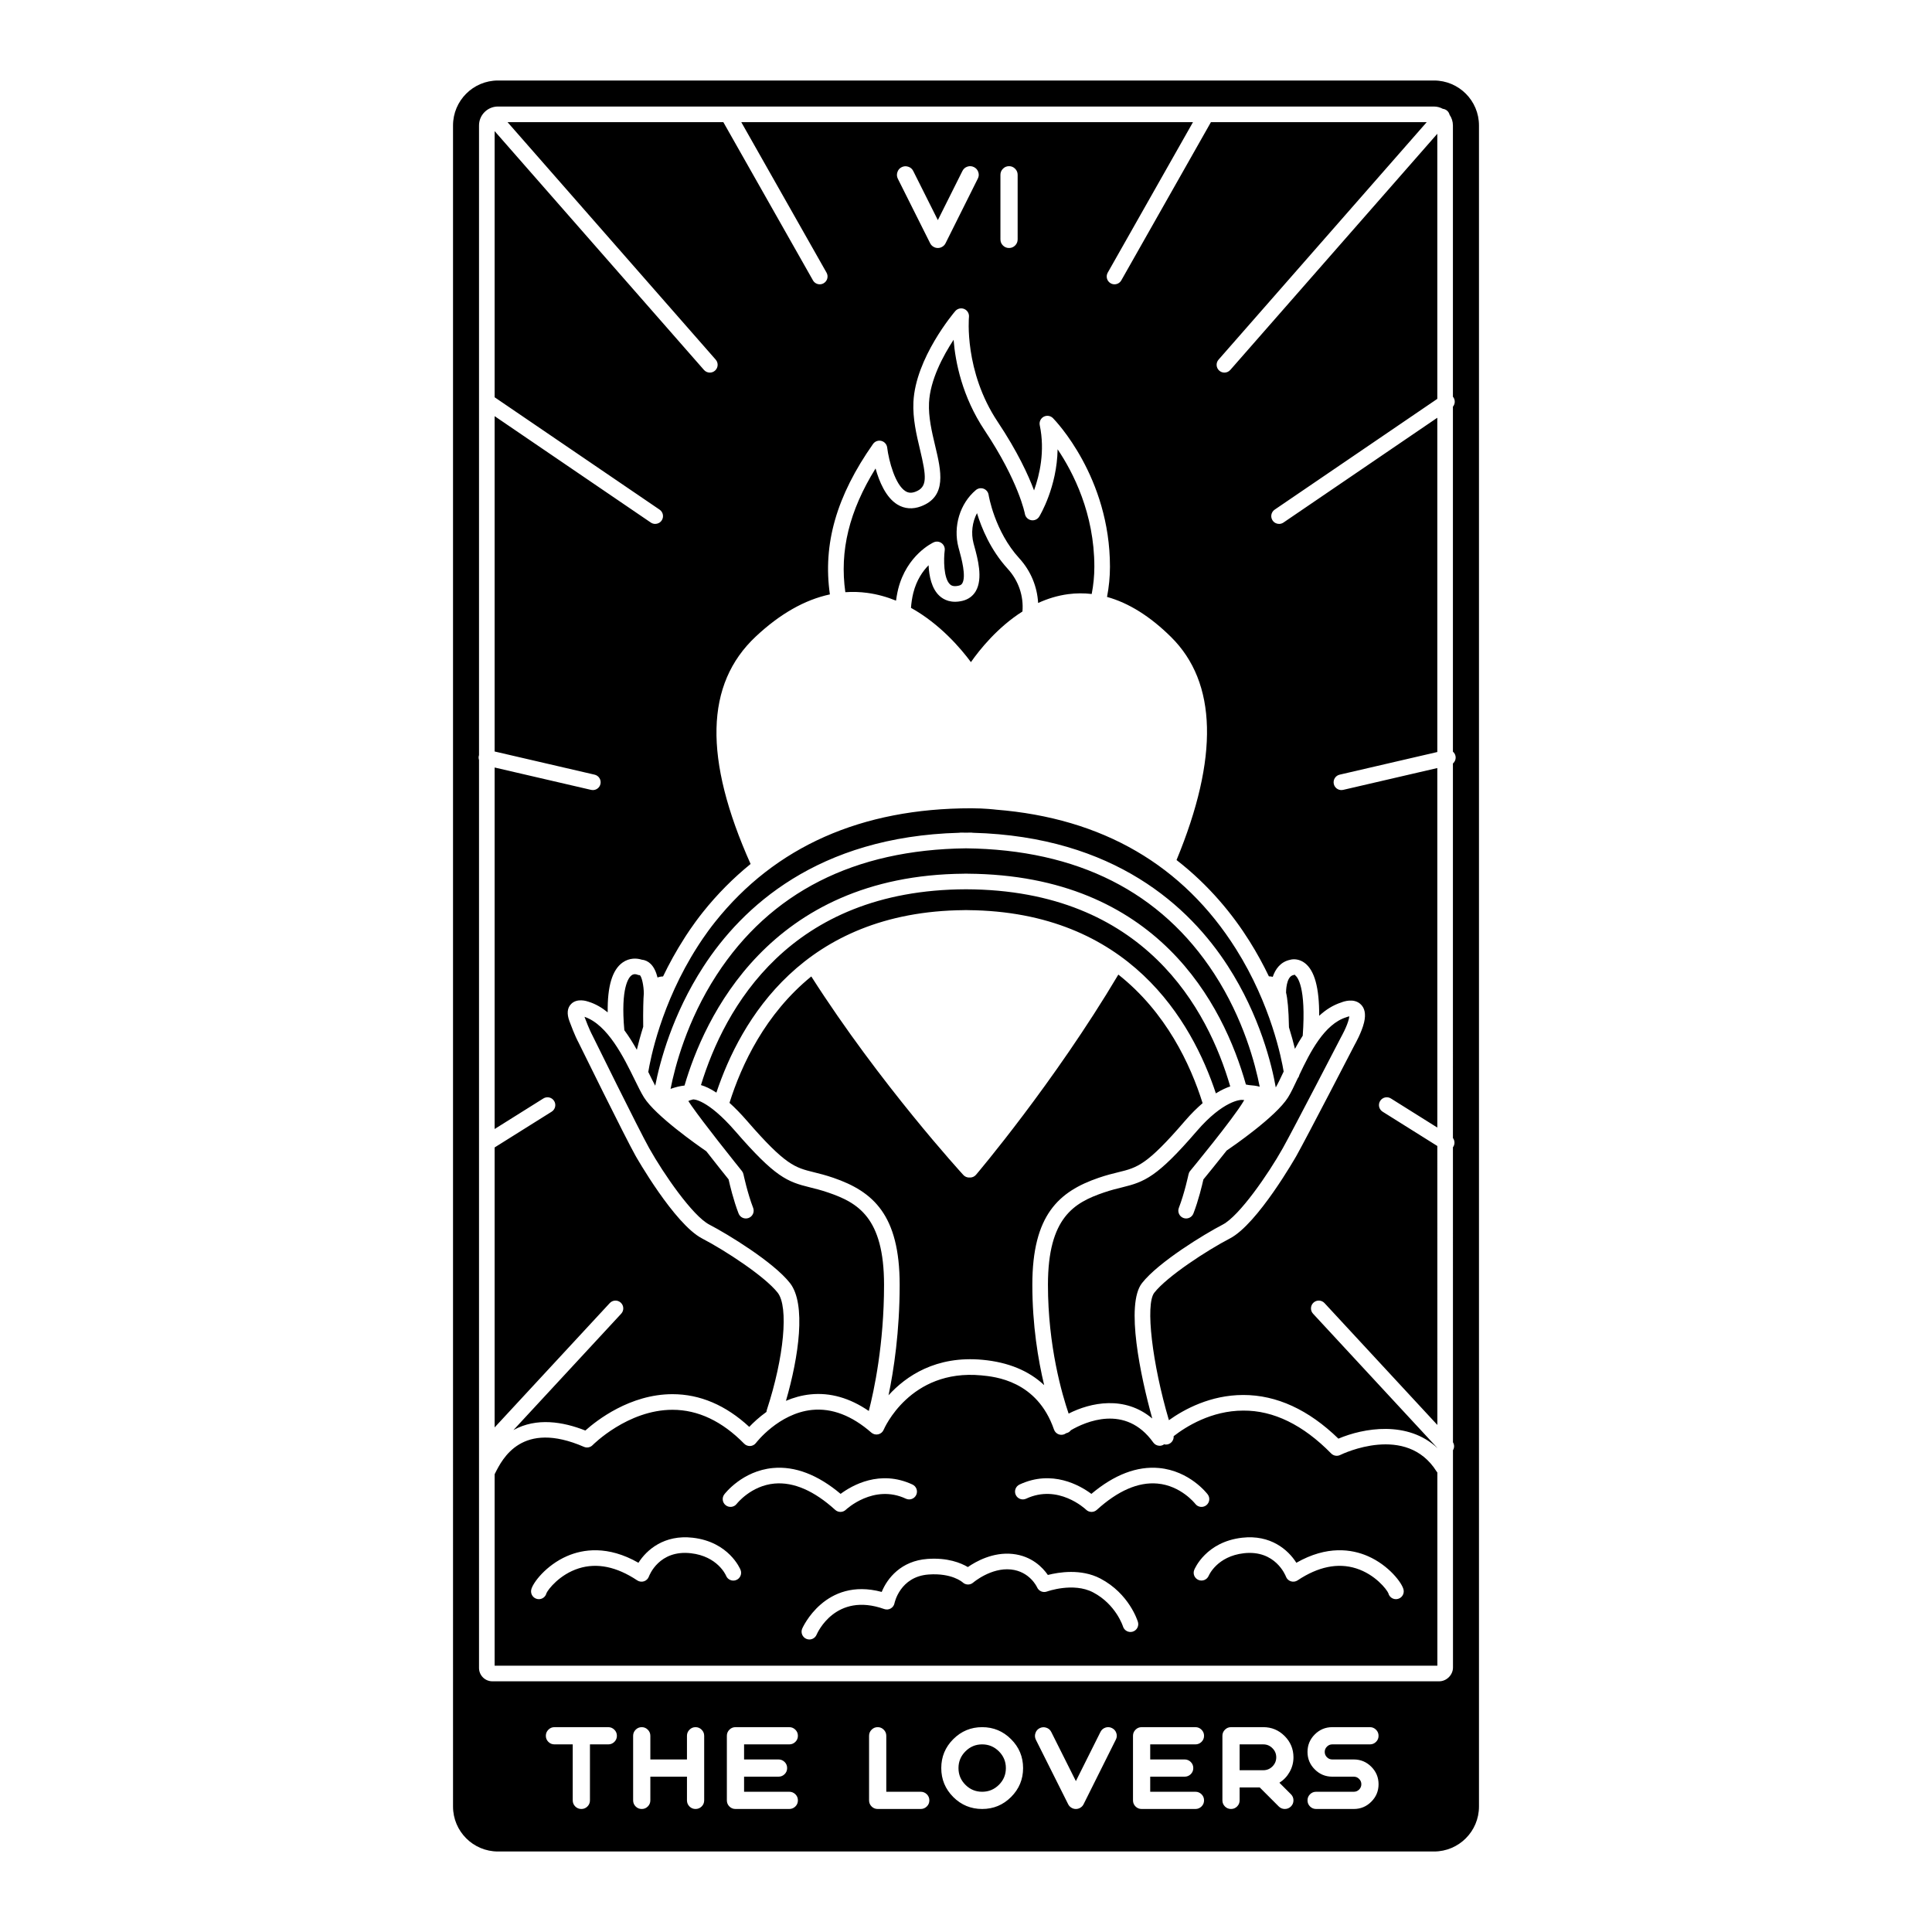 <?xml version="1.0" encoding="utf-8"?>
<!-- Generator: Adobe Illustrator 23.0.3, SVG Export Plug-In . SVG Version: 6.00 Build 0)  -->
<svg version="1.1" id="Capa_1" xmlns="http://www.w3.org/2000/svg" xmlns:xlink="http://www.w3.org/1999/xlink" x="0px" y="0px"
	 viewBox="0 0 1200 1200" enable-background="new 0 0 1200 1200" xml:space="preserve">
<path fill="hsl(290, 13%, 29%)" d="M580.865,276.963c-2.093-8.787-4.256-17.87-3.833-26.809c0.672-14.142,8.73-29.142,15.259-39.109
	c1.108,13.854,5.304,35.299,19.313,56.31c21.249,31.876,24.939,51.609,24.971,51.792c0.341,1.992,1.885,3.561,3.871,3.943
	c1.995,0.382,4-0.511,5.049-2.239c0.546-0.897,11.028-18.407,11.401-41.79c9.608,14.233,22.824,39.832,22.824,72.949
	c0,5.717-0.574,11.388-1.644,16.921c-4.855-0.554-9.722-0.541-14.594,0.107c-6.672,0.882-12.909,2.849-18.685,5.482
	c-0.566-10.116-4.542-19.912-11.695-27.734c-15.398-16.835-19.032-39.207-19.067-39.425c-0.265-1.733-1.443-3.189-3.085-3.808
	c-1.642-0.616-3.486-0.3-4.831,0.83c-9.882,8.313-14.227,22.612-10.807,35.579l0.527,1.951c1.317,4.802,4.398,16.045,1.86,20.365
	c-0.322,0.549-0.824,1.149-2.096,1.462c-3.637,0.893-4.976-0.294-5.478-0.739c-4.136-3.707-4.044-15.831-3.353-21.119
	c0.227-1.746-0.508-3.482-1.923-4.531c-1.424-1.051-3.296-1.244-4.894-0.518c-0.682,0.309-16.775,7.843-22.104,29.113
	c-0.016,0.063-0.786,3.184-1.317,7.124c-5.588-2.274-11.564-3.978-17.902-4.826c-4.532-0.606-9.061-0.738-13.583-0.425
	c-3.636-25.651,2.382-50.404,18.773-76.85c2.251,8.098,6.384,18.053,13.627,22.439c4.385,2.655,9.434,3.031,14.599,1.08
	C588.338,308.34,584.54,292.389,580.865,276.963z M444.167,572.611c-6.204,7.78-10.757,15.092-10.804,15.164
	c-22.894,35.613-29.528,70.763-30.705,78.033c0.072,0.145,0.148,0.301,0.219,0.445c1.52,3.105,2.885,5.889,4.097,8.098
	c2.831-14.527,10.535-44.075,29.92-73.947c23.969-36.932,70.851-80.748,158.785-83.151c0.334-0.073,0.678-0.116,1.034-0.116
	c1.115,0,2.193,0.037,3.296,0.05c1.097-0.013,2.171-0.05,3.28-0.05c0.355,0,0.699,0.043,1.032,0.116
	c87.926,2.389,134.54,45.967,158.278,82.7c20.09,31.088,27.393,61.822,29.81,75.461c1.411-2.46,3.004-5.816,4.825-9.692
	c0.024-0.051,0.049-0.104,0.073-0.154c-1.261-7.66-7.806-41.491-29.587-76.091c-32.845-52.177-82.993-81.307-149.046-86.582
	c-0.3-0.032-6.823-0.859-15.385-0.859C535.043,502.036,481.508,525.782,444.167,572.611z M597.908,373.162
	c-7.132,1.749-11.695-0.641-14.265-2.949c-5.052-4.531-6.573-12.55-6.883-19.127c-3.539,3.571-7.47,9.112-9.5,17.22
	c-0.739,2.943-1.242,6.393-1.433,9.242c18.072,10.053,31.005,25.292,37.236,33.707c5.434-7.754,16.511-21.61,32.004-31.447
	c0.792-9.55-2.39-19.114-9.122-26.474c-10.747-11.751-16.352-25.533-19.108-34.617c-2.952,5.576-3.83,12.383-2.147,18.776
	l0.505,1.856c2.049,7.48,5.481,19.995,0.865,27.847C604.273,370.232,601.454,372.294,597.908,373.162z M378.732,809.37
	l-71.506,77.225V712.697l35.412-22.202c2.27-1.421,2.955-4.414,1.531-6.684c-1.421-2.27-4.414-2.952-6.684-1.531l-30.259,18.971V600
	V476.713l59.906,13.891c0.369,0.085,0.736,0.126,1.099,0.126c2.207,0,4.202-1.512,4.72-3.754c0.606-2.608-1.02-5.216-3.628-5.819
	l-62.098-14.399V258.484l97.001,66.081c0.837,0.571,1.787,0.843,2.728,0.843c1.55,0,3.072-0.742,4.01-2.119
	c1.509-2.213,0.938-5.232-1.276-6.738L307.226,246.75V81.435l130.02,148.339c0.96,1.096,2.298,1.654,3.65,1.654
	c1.133,0,2.273-0.395,3.192-1.203c2.014-1.765,2.216-4.831,0.452-6.842L315.238,75.865h134.037l55.666,98.265
	c0.89,1.575,2.532,2.46,4.221,2.46c0.811,0,1.632-0.202,2.387-0.631c2.33-1.32,3.151-4.278,1.828-6.608L460.42,75.865h139.56
	h141.008L688.03,169.35c-1.323,2.33-0.502,5.288,1.828,6.608c0.755,0.429,1.576,0.631,2.387,0.631c1.689,0,3.331-0.884,4.221-2.46
	l55.666-98.265h134.037L756.868,223.383c-1.765,2.011-1.563,5.077,0.452,6.842c0.919,0.808,2.059,1.203,3.192,1.203
	c1.348,0,2.69-0.559,3.65-1.654L892.734,83.086v164.65l-101.013,68.816c-2.213,1.506-2.785,4.524-1.276,6.738
	c0.938,1.377,2.46,2.119,4.01,2.119c0.941,0,1.891-0.272,2.728-0.843l95.551-65.095v207.623l-60.65,14.063
	c-2.608,0.603-4.234,3.211-3.628,5.819c0.518,2.242,2.513,3.754,4.72,3.754c0.36,0,0.729-0.041,1.099-0.126l58.459-13.555v122.952
	l0.009,100.347l-28.821-18.068c-2.273-1.421-5.263-0.739-6.684,1.531c-1.424,2.27-0.739,5.263,1.531,6.684l33.975,21.299
	l0.017,173.263l-70.086-75.687c-1.822-1.967-4.888-2.084-6.854-0.262c-1.964,1.819-2.081,4.887-0.262,6.854l77.203,83.374v0.045
	c-18.473-17.228-45.871-12.427-61.454-5.809c-18.543-18.003-38.396-27.121-59.063-27.121c-0.032,0-0.066,0-0.095,0
	c-20.312,0.026-36.595,8.868-46.12,15.659c-10.331-34.979-14.775-71.903-9.076-79.175c7.96-10.157,32.817-26.376,46.955-33.704
	c17.242-8.941,41.095-50.924,41.332-51.344c6.678-11.925,35.112-66.909,36.22-69.059c0.174-0.306,4.3-7.546,5.784-13.756
	c1.26-5.276,0.436-9.181-2.45-11.609c-4.139-3.479-10.021-1.5-11.701-0.821c-5.202,1.661-9.722,4.605-13.726,8.289
	c0.086-17.385-2.865-28.169-8.944-32.78c-3.284-2.494-6.889-2.646-9.188-1.983c-5.857,1.247-9.084,5.73-10.713,10.571
	c-0.789-0.224-1.588-0.3-2.39-0.307c-3.393-7.056-7.356-14.386-11.998-21.791c-10.344-16.499-25-34.651-45.366-50.458
	c26.328-63.633,25.204-110.26-3.43-138.55c-13.008-12.848-26.31-21.16-39.744-24.872c1.187-6.135,1.822-12.418,1.822-18.749
	c0-55.691-33.96-90.829-35.403-92.3c-1.519-1.534-3.865-1.882-5.746-0.871c-1.898,1.017-2.898,3.16-2.456,5.266
	c3.353,16.048-0.076,30.872-3.546,40.492c-3.583-9.589-10.296-24.175-22.594-42.623c-20.933-31.396-17.864-64.765-17.832-65.091
	c0.218-2.112-0.963-4.12-2.914-4.957c-1.942-0.837-4.218-0.306-5.595,1.307c-1.01,1.178-24.69,29.173-25.988,56.459
	c-0.493,10.312,1.939,20.516,4.086,29.518c3.988,16.743,4.777,23.342-2.81,26.206c-2.4,0.912-4.297,0.818-6.144-0.3
	c-6.375-3.855-10.397-18.697-11.436-27.15c-0.246-1.992-1.692-3.628-3.637-4.117c-1.945-0.493-3.991,0.278-5.146,1.916
	c-22.691,32.292-31.26,62.123-26.795,93.427c-15.547,3.318-30.962,12.047-46.034,26.172c-31.473,29.509-32.496,75.758-3.213,141.269
	c-10.731,8.72-20.643,18.656-29.632,29.928c-6.58,8.25-11.265,15.783-11.42,16.033c-5.218,8.117-9.613,16.168-13.324,23.891
	c-0.871,0.018-1.745,0.113-2.614,0.376c-0.278,0.085-0.549,0.183-0.818,0.287c-0.789-3.164-2.1-6.359-4.272-8.465
	c-1.598-1.55-3.524-2.447-5.62-2.63c-2.766-0.906-7.505-1.279-11.815,1.79c-6.424,4.57-9.471,14.76-9.243,30.949
	c-3.577-2.914-7.49-5.229-11.81-6.571c-1.162-0.429-7.145-2.381-10.864,1.336c-2.444,2.447-2.823,6.027-1.118,10.646
	c3.397,9.229,5.399,12.825,5.475,12.939c1.178,2.393,28.914,58.776,35.617,70.745c0.237,0.42,24.09,42.402,41.335,51.344
	c14.138,7.331,38.996,23.55,46.952,33.704c6.886,8.784,3.978,40.088-6.76,72.82c-0.131,0.399-0.189,0.801-0.215,1.201
	c-4.625,3.313-8.255,6.736-10.687,9.303c-14.593-13.485-30.61-20.314-47.675-20.314c-0.013,0-0.028,0-0.041,0
	c-26.408,0.019-47.186,16.399-54.091,22.581c-13.821-5.467-30.314-8.236-44.647-0.294l66.919-72.27
	c1.819-1.967,1.702-5.036-0.262-6.854C383.619,807.286,380.554,807.409,378.732,809.37z M621.385,148.669
	c0,1.493,0.521,2.763,1.563,3.801c1.039,1.042,2.305,1.563,3.801,1.563c1.471,0,2.728-0.521,3.767-1.563
	c1.039-1.039,1.563-2.308,1.563-3.801v-40.091c0-1.471-0.524-2.728-1.563-3.77c-1.039-1.061-2.295-1.594-3.767-1.594
	c-1.497,0-2.763,0.534-3.801,1.594c-1.042,1.042-1.563,2.299-1.563,3.77V148.669z M557.668,111.022l20.061,40.057
	c0.455,0.906,1.108,1.62,1.97,2.141c0.859,0.543,1.8,0.815,2.816,0.815s1.958-0.272,2.816-0.815c0.862-0.521,1.516-1.234,1.97-2.141
	l20.03-40.126c0.679-1.31,0.78-2.668,0.303-4.073c-0.474-1.402-1.367-2.431-2.681-3.088c-1.31-0.657-2.668-0.758-4.073-0.306
	c-1.405,0.477-2.434,1.37-3.091,2.681l-15.275,30.553l-15.275-30.484c-0.657-1.336-1.686-2.229-3.091-2.681
	c-1.405-0.477-2.772-0.385-4.108,0.272c-1.313,0.657-2.194,1.686-2.646,3.088C556.92,108.319,557.012,109.686,557.668,111.022z
	 M775.754,673.961c2.074,0.147,4.735,0.437,6.672,1.015c-2.701-13.828-10.032-42.119-28.182-70.076
	c-33.095-50.982-85.003-77.172-154.233-77.987c-69.404,0.815-121.56,27.267-154.983,78.773
	c-18.431,28.405-25.836,56.968-28.528,70.633c2.778-0.975,5.787-1.784,8.673-2.071c11.979-41.021,52.128-130.686,173.727-131.571
	c0.139-0.012,0.273-0.042,0.415-0.042c0.242,0,0.47,0.015,0.711,0.015c0.223,0,0.433-0.015,0.656-0.015
	c0.128,0,0.249,0.028,0.374,0.038c117.963,0.801,158.854,81.519,172.806,130.938C774.459,673.683,775.09,673.793,775.754,673.961z
	 M682.388,731.556c4.884-1.677,8.803-2.633,12.257-3.476c11.729-2.86,17.618-4.3,41.291-31.788
	c3.924-4.557,7.608-8.168,11.032-11.095c-7.557-24.068-22.682-56.422-52.34-79.865c-39.93,67.222-87.926,123.781-88.415,124.354
	c-0.96,1.127-2.321,1.705-3.694,1.705c-0.099,0-0.196-0.046-0.296-0.052c-0.096,0.005-0.186,0.052-0.282,0.052
	c-1.307,0-2.611-0.527-3.568-1.563c-0.523-0.569-51.808-56.487-94.465-123.34c-28.619,23.275-43.357,54.858-50.809,78.508
	c3.324,2.983,6.972,6.686,10.957,11.279c23.838,27.478,29.71,28.927,41.408,31.813c3.426,0.846,7.306,1.806,12.149,3.467
	c24.722,8.493,41.187,23.045,41.187,66.47c0,29.098-3.67,53.08-6.913,68.605c10.761-11.821,29.391-24.748,58.456-22.022
	c15.925,1.492,28.684,6.772,38.205,15.727c-3.745-15.648-7.345-37.201-7.345-62.31C641.201,754.601,657.666,740.049,682.388,731.556
	z M397.467,605.719c-0.669-0.013-1.332-0.161-1.945-0.445c-0.196-0.073-1.774-0.609-3.29,0.54
	c-1.673,1.261-6.851,7.459-4.447,34.064c2.878,3.883,5.449,8.034,7.762,12.161c0.976-4.07,2.275-8.904,3.962-14.295
	c-0.131-9.695,0.088-17.651,0.38-20.701C399.856,612.335,398.69,606.913,397.467,605.719z M503.35,866.078
	c12.323-1.275,24.482,2.231,36.278,10.299c3.196-12.356,9.471-41.342,9.471-78.352c0-41.929-16.383-51.028-34.639-57.295
	c-4.433-1.525-8.095-2.428-11.322-3.224c-14.255-3.517-21.602-6.28-46.409-34.872c-17.4-20.055-26.18-19.85-26.234-19.768
	c-0.278,0.107-0.565,0.189-0.859,0.246c-0.688,0.142-1.544,0.464-2.1,0.774c0.549,0.852,1.23,1.855,1.999,2.954
	c0.055,0.079,0.114,0.155,0.165,0.237c3.851,5.487,10.039,13.573,15.894,21.072c0.247,0.252,0.459,0.529,0.642,0.822
	c7.593,9.711,14.438,18.207,14.572,18.372c0.48,0.594,0.811,1.298,0.969,2.046c0.025,0.117,2.501,11.777,6.011,20.832
	c0.969,2.494-0.272,5.304-2.769,6.274c-2.488,0.966-5.307-0.268-6.274-2.769c-3.167-8.165-5.468-17.88-6.207-21.189
	c-1.989-2.473-7.654-9.545-13.86-17.48c-5.401-3.707-31.552-22.006-38.693-33.428c-1.759-2.813-3.644-6.659-5.822-11.111
	c-6.662-13.598-16.686-34.067-31.134-38.955c2.952,7.931,4.663,11.019,4.682,11.051c0.417,0.83,28.93,58.789,35.507,70.531
	c8.948,15.979,27.004,42.115,37.338,47.473c11.423,5.923,39.902,23.294,50.122,36.331c10.178,12.98,5.441,45.734-2.513,73.139
	C492.747,868.131,497.827,866.647,503.35,866.078z M892.763,914.588l0.011,120.001H307.226V915.663l0.309-0.612
	c4.553-9.055,16.642-33.104,55.155-16.396c1.841,0.805,3.991,0.379,5.396-1.058c0.215-0.221,21.766-21.934,49.588-21.953
	c0.013,0,0.022,0,0.035,0c15.837,0,30.812,7.085,44.508,21.056c0.988,1.007,2.368,1.509,3.776,1.446
	c1.408-0.092,2.706-0.789,3.558-1.917c0.136-0.183,14.1-18.375,34.79-20.503c12.332-1.238,24.725,3.473,36.858,14.085
	c1.178,1.029,2.775,1.421,4.297,1.073c1.522-0.357,2.778-1.424,3.375-2.867c0.158-0.382,16.197-37.894,60.566-33.755
	c8.585,0.805,34.711,3.255,45.216,33.666c0.499,1.446,1.651,2.573,3.107,3.037c1.452,0.467,3.044,0.215,4.294-0.669
	c0.035-0.025,0.103-0.073,0.178-0.125c0.314-0.062,0.628-0.155,0.936-0.282c0.816-0.341,1.472-0.892,1.972-1.549
	c8.728-5.09,33.901-16.584,51.181,7.621c0.833,1.168,2.144,1.907,3.574,2.014c1.165,0.121,2.272-0.234,3.183-0.898
	c0.351,0.081,0.703,0.169,1.07,0.169c0.499,0,1.01-0.076,1.512-0.243c2.163-0.708,3.473-2.795,3.309-4.968
	c7.72-5.992,23.416-15.86,43.192-15.886c18.855-0.161,37.278,8.929,54.643,26.622c1.462,1.49,3.722,1.875,5.595,0.957
	c1.667-0.818,41.136-19.645,59.875,10.23C892.419,914.189,892.589,914.391,892.763,914.588z M459.969,975.068
	c-0.287-0.71-7.284-17.397-29.732-19.96c-17.649-2.011-28.589,7.486-33.688,15.562c-19.08-10.899-34.493-8.421-44.325-4.161
	c-13.106,5.68-21.615,16.929-22.313,21.116c-0.442,2.643,1.345,5.143,3.984,5.582c0.272,0.044,0.54,0.066,0.805,0.066
	c2.213,0,4.177-1.519,4.708-3.707c1.017-2.374,8.199-11.679,20.052-15.42c11.335-3.58,23.547-1.067,36.328,7.454
	c1.234,0.821,2.778,1.032,4.196,0.575c1.411-0.461,2.535-1.544,3.047-2.939c0.249-0.688,6.346-16.753,26.108-14.492
	c16.535,1.888,21.646,13.504,21.839,13.962c1.004,2.482,3.814,3.678,6.315,2.677C459.773,980.379,460.973,977.55,459.969,975.068z
	 M518.761,937.815c0.925,0.843,2.093,1.26,3.258,1.26c1.212,0,2.422-0.451,3.359-1.351c0.171-0.164,17.239-16.213,37.266-6.864
	c2.431,1.13,5.311,0.082,6.447-2.343c1.133-2.428,0.082-5.314-2.343-6.447c-20.203-9.425-37.496,0.505-44.631,5.803
	c-14.217-11.941-28.371-17.34-42.068-16.058c-18.944,1.774-29.732,15.786-30.184,16.383c-1.607,2.131-1.187,5.156,0.938,6.772
	c2.122,1.623,5.165,1.206,6.791-0.909c0.085-0.114,8.828-11.287,23.487-12.601C492.969,920.428,505.63,925.903,518.761,937.815z
	 M706.787,1007.405c-0.215-0.71-5.449-17.58-23.345-26.954c-11.95-6.255-25.925-3.928-32.596-2.21
	c-3.164-4.575-9.961-11.802-21.908-13.062c-12.19-1.269-22.774,4.667-27.787,8.146c-4.272-2.529-12.528-5.958-25.053-5.052
	c-16.45,1.175-25.009,12.055-28.45,20.494c-35.223-9.409-49.241,22.455-49.386,22.792c-1.045,2.466,0.101,5.314,2.567,6.362
	c0.619,0.262,1.263,0.385,1.894,0.385c1.888,0,3.681-1.108,4.468-2.952c0.467-1.096,11.77-26.704,42.02-15.951
	c1.342,0.48,2.807,0.344,4.035-0.36c1.228-0.701,2.087-1.904,2.352-3.293c0.032-0.164,3.381-16.532,21.192-17.804
	c14.391-1.029,20.914,4.685,21.138,4.884c1.806,1.714,4.638,1.781,6.526,0.145c0.111-0.095,11.117-9.453,23.468-8.149
	c11.619,1.222,16.067,10.716,16.238,11.088c1.026,2.349,3.703,3.489,6.112,2.608c0.167-0.06,16.412-5.901,28.668,0.521
	c14.17,7.42,18.521,21.031,18.559,21.151c0.767,2.567,3.473,4.013,6.04,3.249C706.102,1012.674,707.557,1009.972,706.787,1007.405z
	 M742.404,934.058c1.62,2.128,4.654,2.538,6.782,0.935c2.137-1.617,2.561-4.657,0.947-6.794
	c-0.451-0.594-11.24-14.606-30.181-16.383c-13.703-1.288-27.85,4.114-42.071,16.058c-7.135-5.298-24.425-15.234-44.628-5.803
	c-2.425,1.133-3.476,4.019-2.343,6.447c1.133,2.425,4.022,3.47,6.447,2.343c19.894-9.295,36.574,6.21,37.262,6.864
	c0.938,0.9,2.147,1.351,3.359,1.351c1.165,0,2.333-0.417,3.258-1.257c13.134-11.919,25.789-17.425,37.682-16.358
	C733.532,922.771,742.262,933.878,742.404,934.058z M871.825,987.625c-0.698-4.187-9.207-15.436-22.313-21.116
	c-9.838-4.266-25.246-6.738-44.322,4.161c-5.099-8.08-16.007-17.583-33.691-15.562c-22.445,2.564-29.445,19.25-29.732,19.96
	c-0.998,2.466,0.186,5.26,2.646,6.28c2.456,1.017,5.288-0.155,6.33-2.605c0.208-0.493,5.323-12.111,21.855-13.999
	c19.566-2.204,25.861,13.835,26.111,14.492c0.511,1.396,1.635,2.478,3.047,2.939c1.414,0.458,2.962,0.246,4.196-0.575
	c12.784-8.522,25.009-11.025,36.325-7.454c11.856,3.741,19.035,13.049,20.052,15.42c0.53,2.188,2.494,3.707,4.708,3.707
	c0.265,0,0.534-0.022,0.805-0.066C870.48,992.768,872.267,990.267,871.825,987.625z M610.032,1083.464
	c-4.051,0-7.514,1.449-10.388,4.344c-2.876,2.876-4.31,6.337-4.31,10.387c0,4.051,1.433,7.514,4.31,10.388
	c2.873,2.876,6.337,4.313,10.388,4.313c4.051,0,7.524-1.437,10.422-4.313c2.873-2.873,4.313-6.337,4.313-10.388
	c0-4.051-1.44-7.511-4.313-10.387C617.556,1084.913,614.083,1083.464,610.032,1083.464z M918.618,77.934V600v522.066
	c0,7.714-3.126,14.697-8.181,19.752c-5.055,5.055-12.039,8.182-19.752,8.182H600H309.315c-7.714,0-14.697-3.126-19.752-8.182
	c-5.055-5.055-8.181-12.038-8.181-19.752V600V77.934c0-7.714,3.127-14.697,8.181-19.752C294.618,53.127,301.601,50,309.315,50H600
	h290.685c7.713,0,14.697,3.127,19.752,8.182C915.492,63.237,918.618,70.22,918.618,77.934z M383.165,1078.135
	c0-1.471-0.521-2.728-1.56-3.77c-1.067-1.061-2.333-1.594-3.805-1.594h-33.404c-1.493,0-2.763,0.534-3.801,1.594
	c-1.042,1.042-1.563,2.298-1.563,3.77s0.521,2.728,1.563,3.767c1.039,1.042,2.308,1.563,3.801,1.563h11.338v34.762
	c0,1.493,0.521,2.763,1.563,3.801c1.064,1.042,2.33,1.563,3.801,1.563c1.471,0,2.728-0.521,3.767-1.563
	c1.042-1.039,1.563-2.308,1.563-3.801v-34.762h11.373c1.471,0,2.737-0.521,3.805-1.563
	C382.644,1080.862,383.165,1079.606,383.165,1078.135z M437.379,1078.135c0-1.471-0.521-2.728-1.563-3.77
	c-1.061-1.061-2.33-1.594-3.801-1.594c-1.471,0-2.728,0.534-3.77,1.594c-1.039,1.042-1.56,2.298-1.56,3.77v14.697H403.94v-14.697
	c0-1.471-0.521-2.728-1.56-3.77c-1.042-1.061-2.299-1.594-3.77-1.594c-1.493,0-2.759,0.534-3.801,1.594
	c-1.042,1.042-1.56,2.298-1.56,3.77v40.091c0,1.493,0.518,2.763,1.56,3.801c1.042,1.042,2.308,1.563,3.801,1.563
	c1.471,0,2.728-0.521,3.77-1.563c1.039-1.039,1.56-2.308,1.56-3.801v-14.7h22.745v14.7c0,1.493,0.521,2.763,1.56,3.801
	c1.042,1.042,2.299,1.563,3.77,1.563c1.471,0,2.741-0.521,3.801-1.563c1.042-1.039,1.563-2.308,1.563-3.801V1078.135z
	 M462.16,1092.832v-9.368h28.075c1.471,0,2.737-0.521,3.801-1.563c1.042-1.039,1.56-2.295,1.56-3.767s-0.518-2.728-1.56-3.77
	c-1.064-1.061-2.33-1.594-3.801-1.594h-33.404c-1.497,0-2.763,0.534-3.801,1.594c-1.042,1.042-1.563,2.298-1.563,3.77v40.091
	c0,1.493,0.521,2.763,1.563,3.801c1.039,1.042,2.305,1.563,3.801,1.563h33.404c1.471,0,2.737-0.521,3.801-1.563
	c1.042-1.039,1.56-2.308,1.56-3.801c0-1.471-0.518-2.728-1.56-3.77c-1.064-1.039-2.33-1.56-3.801-1.56H462.16v-9.371h21.387
	c1.471,0,2.734-0.518,3.801-1.56c1.042-1.042,1.56-2.299,1.56-3.77c0-1.493-0.518-2.759-1.56-3.801
	c-1.067-1.042-2.33-1.563-3.801-1.563H462.16z M577.24,1118.226c0-1.471-0.521-2.728-1.563-3.77c-1.064-1.039-2.33-1.56-3.801-1.56
	h-21.388v-34.762c0-1.471-0.521-2.728-1.56-3.77c-1.042-1.061-2.298-1.594-3.77-1.594c-1.493,0-2.759,0.534-3.801,1.594
	c-1.042,1.042-1.56,2.298-1.56,3.77v40.091c0,1.493,0.518,2.763,1.56,3.801c1.042,1.042,2.308,1.563,3.801,1.563h26.717
	c1.471,0,2.737-0.521,3.801-1.563C576.719,1120.988,577.24,1119.719,577.24,1118.226z M635.458,1098.196
	c0-7.016-2.488-13.002-7.47-17.959c-4.954-4.976-10.94-7.467-17.956-7.467c-6.993,0-12.98,2.491-17.959,7.467
	c-4.954,4.957-7.435,10.943-7.435,17.959c0,6.993,2.482,12.98,7.435,17.959c4.979,4.957,10.965,7.435,17.959,7.435
	c7.016,0,13.002-2.479,17.956-7.435C632.97,1111.176,635.458,1105.189,635.458,1098.196z M693.372,1076.436
	c-0.477-1.402-1.367-2.431-2.681-3.088c-1.313-0.657-2.671-0.758-4.073-0.306c-1.405,0.477-2.434,1.37-3.091,2.681l-15.278,30.553
	l-15.275-30.484c-0.657-1.336-1.686-2.229-3.088-2.681c-1.405-0.477-2.772-0.385-4.108,0.271c-1.313,0.657-2.194,1.686-2.649,3.088
	c-0.474,1.405-0.385,2.772,0.272,4.108l20.061,40.057c0.455,0.906,1.111,1.62,1.97,2.141c0.859,0.543,1.8,0.815,2.816,0.815
	c1.02,0,1.958-0.272,2.82-0.815c0.862-0.521,1.515-1.234,1.967-2.141l20.03-40.126
	C693.747,1079.199,693.849,1077.841,693.372,1076.436z M714.418,1092.832v-9.368h28.075c1.471,0,2.737-0.521,3.805-1.563
	c1.039-1.039,1.56-2.295,1.56-3.767s-0.521-2.728-1.56-3.77c-1.067-1.061-2.333-1.594-3.805-1.594h-33.404
	c-1.493,0-2.763,0.534-3.801,1.594c-1.042,1.042-1.563,2.298-1.563,3.77v40.091c0,1.493,0.521,2.763,1.563,3.801
	c1.039,1.042,2.308,1.563,3.801,1.563h33.404c1.471,0,2.737-0.521,3.805-1.563c1.039-1.039,1.56-2.308,1.56-3.801
	c0-1.471-0.521-2.728-1.56-3.77c-1.067-1.039-2.333-1.56-3.805-1.56h-28.075v-9.371h21.388c1.471,0,2.737-0.518,3.801-1.56
	c1.042-1.042,1.563-2.299,1.563-3.77c0-1.493-0.521-2.759-1.563-3.801c-1.064-1.042-2.33-1.563-3.801-1.563H714.418z
	 M794.667,1107.295c2.671-1.699,4.777-3.915,6.315-6.656c1.61-2.829,2.412-5.873,2.412-9.131c0-5.159-1.831-9.573-5.5-13.239
	c-3.666-3.666-8.08-5.5-13.239-5.5h-20.03c-1.493,0-2.763,0.534-3.801,1.594c-1.042,1.042-1.563,2.298-1.563,3.77v40.091
	c0,1.493,0.521,2.763,1.563,3.801c1.039,1.042,2.308,1.563,3.801,1.563c1.471,0,2.728-0.521,3.767-1.563
	c1.042-1.039,1.563-2.308,1.563-3.801v-8.013h12.493l11.815,11.815c1.039,1.042,2.295,1.563,3.767,1.563s2.737-0.521,3.805-1.563
	c1.039-1.039,1.56-2.308,1.56-3.801c0-1.471-0.521-2.728-1.56-3.77L794.667,1107.295z M822.811,1088.149
	c0-1.291,0.461-2.39,1.389-3.293c0.906-0.928,2.005-1.392,3.296-1.392h23.389c1.471,0,2.737-0.521,3.801-1.563
	c1.042-1.039,1.56-2.295,1.56-3.767s-0.518-2.728-1.56-3.77c-1.064-1.061-2.33-1.594-3.801-1.594h-23.389
	c-4.234,0-7.855,1.506-10.864,4.515c-3.009,3.009-4.515,6.63-4.515,10.864c0,4.253,1.506,7.874,4.515,10.861
	c3.009,3.012,6.63,4.515,10.864,4.515h13.374c1.288,0,2.387,0.464,3.293,1.392c0.925,0.906,1.392,2.005,1.392,3.293
	c0,1.291-0.467,2.4-1.392,3.328c-0.906,0.906-2.005,1.358-3.293,1.358h-23.389c-1.497,0-2.763,0.521-3.801,1.56
	c-1.042,1.042-1.563,2.298-1.563,3.77c0,1.493,0.521,2.763,1.563,3.801c1.039,1.042,2.305,1.563,3.801,1.563h23.389
	c4.231,0,7.852-1.506,10.861-4.515c3.012-3.009,4.515-6.63,4.515-10.864c0-4.231-1.503-7.852-4.515-10.864
	c-3.009-3.009-6.63-4.515-10.861-4.515h-13.374c-1.291,0-2.39-0.452-3.296-1.358
	C823.272,1090.549,822.811,1089.438,822.811,1088.149z M902.433,600V474.214c1.322-1.139,1.999-2.941,1.577-4.758
	c-0.242-1.05-0.818-1.93-1.577-2.58v-214.26c1.355-1.621,1.552-3.994,0.302-5.828c-0.09-0.132-0.201-0.239-0.302-0.359V77.934
	c0-2.419-0.739-4.718-2.086-6.666c-0.227-0.938-0.727-1.819-1.508-2.503c-0.775-0.683-1.707-1.065-2.66-1.17
	c-1.684-0.901-3.55-1.429-5.514-1.429H599.98H309.294c-3.143,0-6.098,1.224-8.321,3.447c-2.223,2.223-3.447,5.178-3.447,8.322
	v391.141c-0.041,0.129-0.099,0.248-0.129,0.381c-0.208,0.894-0.137,1.782,0.129,2.595V600v436.15
	c0.084,4.507,3.75,8.138,8.278,8.138h588.11c4.58,0,8.559-3.98,8.559-8.56l-0.013-134.954c0.936-1.531,0.936-3.406-0.001-4.958
	l-0.017-183.261c0.069-0.094,0.156-0.165,0.219-0.265c1.092-1.741,0.935-3.902-0.219-5.458L902.433,600z M784.655,1083.464h-14.7
	v16.058h14.7c2.216,0,4.108-0.783,5.667-2.343c1.585-1.585,2.377-3.476,2.377-5.671c0-2.216-0.792-4.108-2.377-5.667
	C788.763,1084.256,786.872,1083.464,784.655,1083.464z M804.309,651.455c1.498-2.761,3.099-5.512,4.839-8.171
	c2.21-30.566-3.422-36.524-4.584-37.408c-0.17-0.126-0.237-0.521-0.461-0.448c-0.24,0.088-0.489,0.155-0.745,0.205
	c-4.613,0.881-4.562,10.561-4.559,10.659c0.002,0.056-0.023,0.105-0.023,0.16c0.922,3.829,1.623,10.392,1.823,21.638
	C802.158,643.095,803.372,647.596,804.309,651.455z M600.003,552.35c-109.747,0.309-150.06,74.054-164.627,121.612
	c2.611,0.742,5.805,2.177,9.589,4.681c14.93-44.759,54.061-112.542,153.965-113.34c0.129-0.01,0.253-0.039,0.386-0.039
	c0.232,0,0.451,0.014,0.684,0.015c0.232-0.001,0.451-0.015,0.684-0.015c0.133,0,0.257,0.028,0.386,0.039
	c100.247,0.8,139.305,69.049,154.123,113.802c3.455-2.143,6.457-3.49,8.921-4.315C750.473,627.775,711.25,552.664,600.003,552.35z
	 M715.693,881.061c-7.255-26.093-16.755-70.861-6.374-84.109c10.223-13.043,38.702-30.411,50.125-36.334
	c10.334-5.358,28.387-31.494,37.335-47.473c6.599-11.783,35.87-68.387,36.167-68.955c0.133-0.246,3.71-6.532,4.865-11.373
	c0.158-0.663,0.24-1.178,0.278-1.566c-0.521,0.101-1.089,0.265-1.418,0.407c-0.155,0.066-0.316,0.126-0.477,0.177
	c-13.658,4.251-22.544,21.841-29.094,35.706c-0.159,0.781-0.497,1.5-0.991,2.104c-0.031,0.066-0.064,0.136-0.095,0.201
	c-2.223,4.726-4.139,8.806-5.999,11.783c-7.521,12.032-34.711,30.689-37.786,32.776c-0.082,0.055-0.172,0.088-0.256,0.137
	c-6.436,8.161-12.429,15.483-14.52,18.027c-0.745,3.337-3.04,13.018-6.201,21.16c-0.969,2.494-3.779,3.729-6.277,2.766
	c-2.497-0.969-3.735-3.779-2.766-6.277c3.523-9.074,5.986-20.712,6.011-20.829c0.161-0.767,0.505-1.487,1.007-2.09
	c0.265-0.325,26.72-32.372,33.142-43.258c0.18-0.306,0.319-0.568,0.423-0.789c-0.442-0.06-0.916-0.088-1.206-0.063
	c-0.23,0.016-0.458,0.013-0.695-0.006c0.032,0.006-10.899,0.032-27.607,19.436c-24.611,28.58-32.403,31.481-46.343,34.885
	c-3.252,0.792-6.94,1.692-11.404,3.227c-18.255,6.267-34.639,15.367-34.639,57.295c0,38.073,8.775,68.108,12.845,79.99
	C677.514,871.014,698.615,866.671,715.693,881.061z"/>
</svg>

